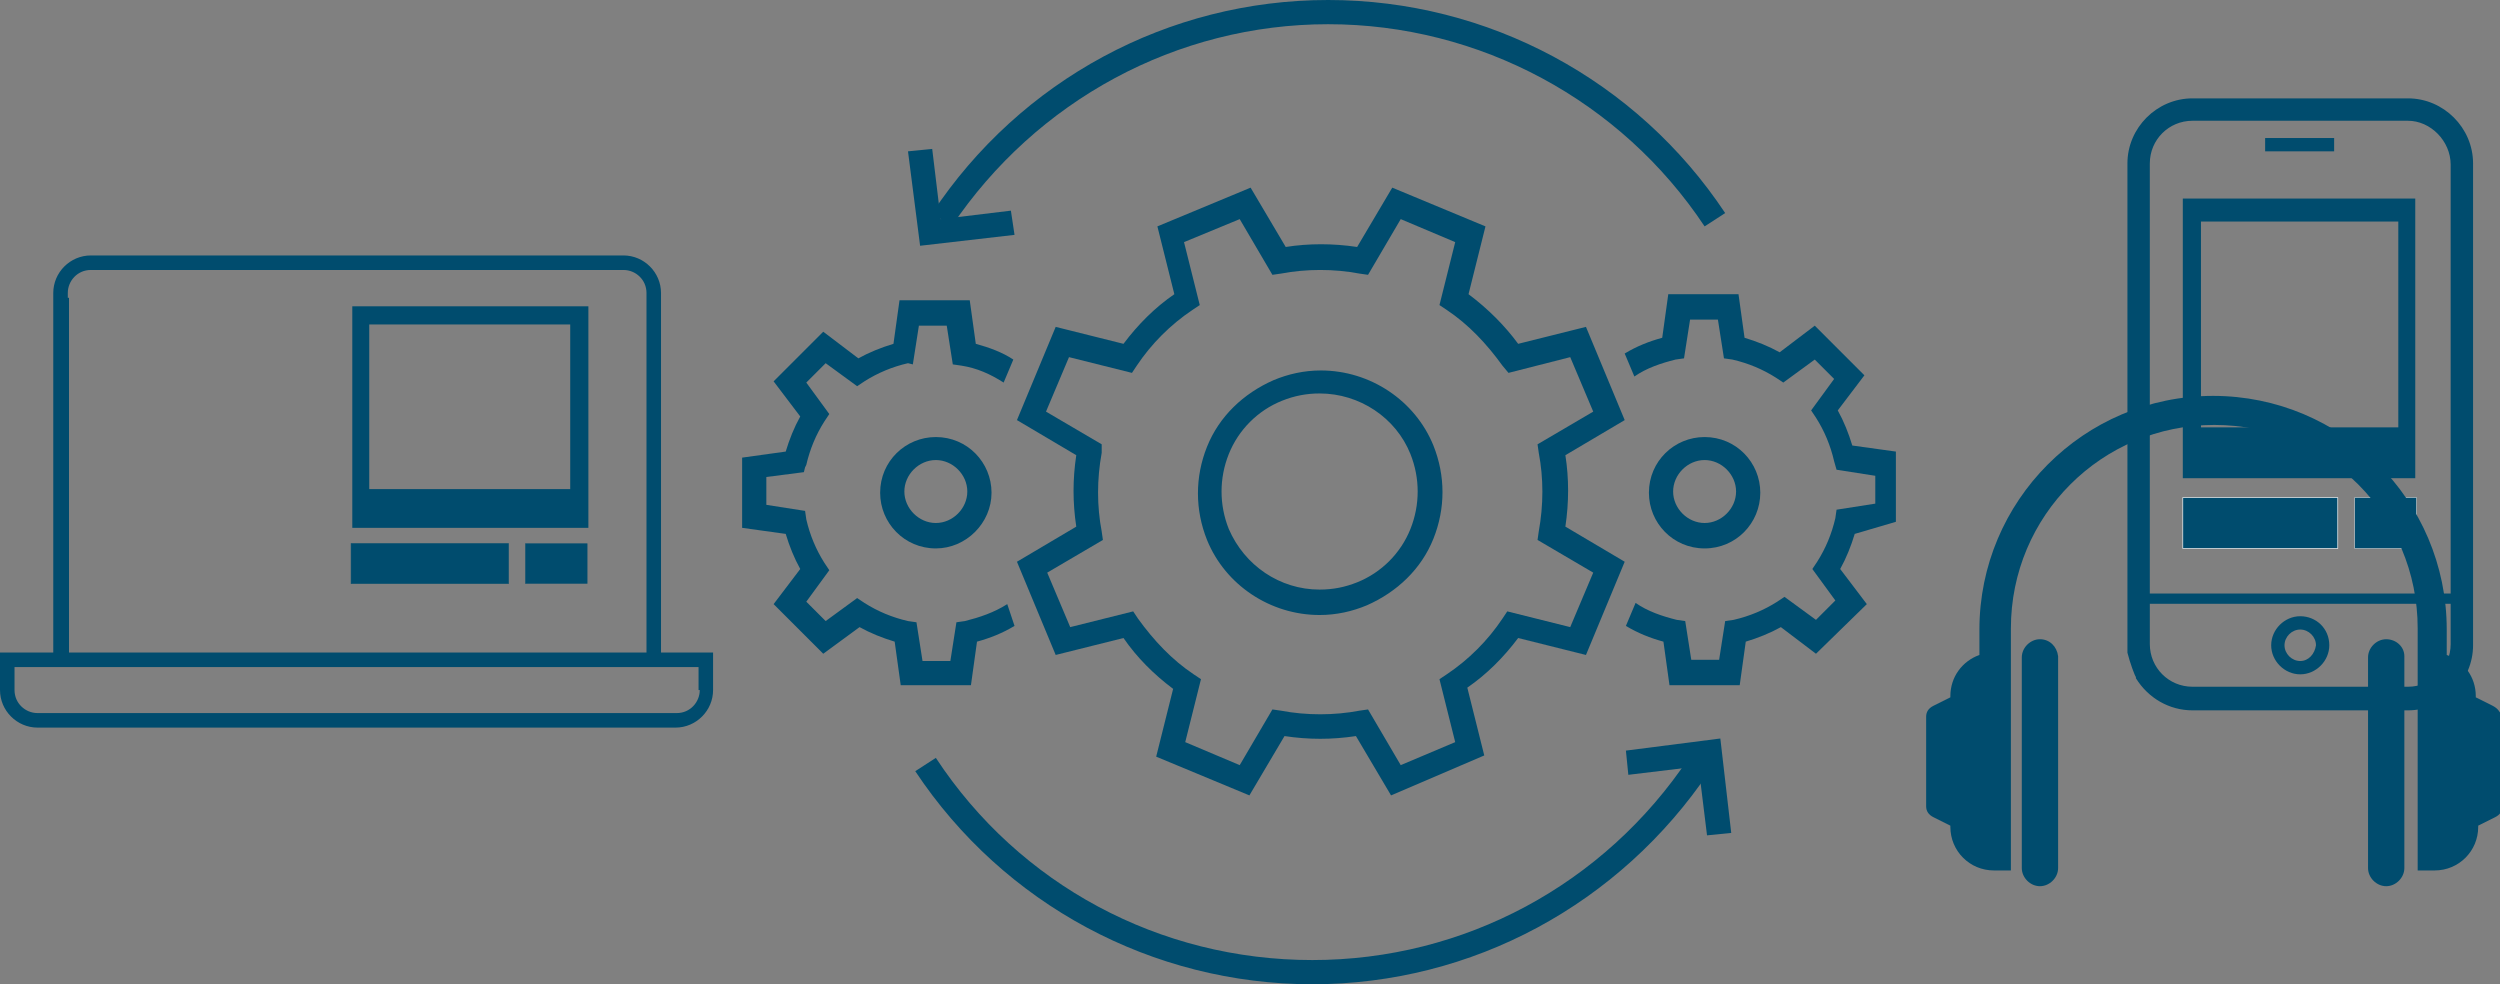 <?xml version="1.0" encoding="utf-8"?>
<!-- Generator: Adobe Illustrator 25.2.3, SVG Export Plug-In . SVG Version: 6.00 Build 0)  -->
<svg version="1.1" id="Layer_1" xmlns="http://www.w3.org/2000/svg" xmlns:xlink="http://www.w3.org/1999/xlink" x="0px" y="0px"
	 viewBox="0 0 206.5 81.3" style="enable-background:new 0 0 206.5 81.3;" xml:space="preserve">
<rect x="0" y="0" width="206.5" height="81.3" fill="#808080" stroke="none"/>
<style type="text/css">
	.st0{fill:#004C6E;}
	.st1{fill:#004C6E;stroke:#004C6E;stroke-width:2.938956e-02;stroke-miterlimit:10;}
	.st2{fill:#004C6E;stroke:#004C6E;stroke-width:4.679715e-02;stroke-miterlimit:10;}
	.st3{fill:#004C6E;stroke:#004C6E;stroke-width:0.15;stroke-miterlimit:10;}
	.st4{fill:#004C6E;stroke:#FFFFFF;stroke-width:3.277131e-02;stroke-miterlimit:10;}
	.st5{fill:#004C6E;stroke:#FFFFFF;stroke-width:5.218193e-02;stroke-miterlimit:10;}
</style>
<g>
	<g>
		<g>
			<g>
				<g>
					<g>
						<path class="st0" d="M109,50.8L109,50.8c-4.1,0-7.8-2.5-9.3-6.2c-1-2.5-1-5.2,0-7.7c1-2.5,3-4.4,5.5-5.5
							c1.2-0.5,2.5-0.8,3.9-0.8c4.1,0,7.8,2.5,9.3,6.2c1,2.5,1,5.2,0,7.7c-1,2.5-3,4.4-5.5,5.5C111.7,50.5,110.4,50.8,109,50.8z
							 M109,32.5c-1.1,0-2.1,0.2-3.1,0.6c-2,0.8-3.6,2.4-4.4,4.4c-0.8,2-0.8,4.2,0,6.2c1.3,3,4.2,5,7.5,5h0c1.1,0,2.1-0.2,3.1-0.6
							c2-0.8,3.6-2.4,4.4-4.4c0.8-2,0.8-4.2,0-6.2C115.3,34.5,112.3,32.5,109,32.5z"/>
					</g>
				</g>
				<g>
					<g>
						<path class="st0" d="M114.9,65.7l-2.9-4.9c-2,0.3-3.9,0.3-5.9,0l-2.9,4.9l-7.7-3.2l1.4-5.6c-1.6-1.2-3-2.6-4.1-4.2l-5.6,1.4
							l-3.2-7.7l4.9-2.9c-0.3-2-0.3-3.9,0-5.9l-4.9-2.9l3.2-7.7l5.6,1.4c1.2-1.6,2.6-3,4.2-4.1l-1.4-5.6l7.7-3.2l2.9,4.9
							c1.9-0.3,3.9-0.3,5.9,0l2.9-4.9l7.7,3.2l-1.4,5.6c1.6,1.2,3,2.6,4.1,4.1l5.6-1.4l3.2,7.7l-4.9,2.9c0.3,1.9,0.3,3.9,0,5.9
							l4.9,2.9l-3.2,7.7l-5.6-1.4c-1.2,1.6-2.6,3-4.2,4.1l1.4,5.6L114.9,65.7z M113,58.6l2.7,4.6l4.5-1.9l-1.3-5.2l0.6-0.4
							c1.8-1.2,3.4-2.8,4.6-4.6l0.4-0.6l5.2,1.3l1.9-4.5l-4.6-2.7l0.1-0.7c0.4-2.2,0.4-4.4,0-6.5l-0.1-0.7l4.6-2.7l-1.9-4.5
							l-5.1,1.3l-0.5-0.6c-1.3-1.8-2.8-3.4-4.6-4.6l-0.6-0.4l1.3-5.2l-4.5-1.9l-2.7,4.6l-0.7-0.1c-2.1-0.4-4.4-0.4-6.5,0l-0.7,0.1
							l-2.7-4.6L97.8,20l1.3,5.2l-0.6,0.4c-1.8,1.2-3.4,2.8-4.6,4.6l-0.4,0.6l-5.2-1.3l-1.9,4.5l4.6,2.7L91,37.4
							c-0.4,2.2-0.4,4.4,0,6.5l0.1,0.7l-4.6,2.7l1.9,4.5l5.2-1.3l0.4,0.6c1.3,1.8,2.8,3.4,4.6,4.6l0.6,0.4l-1.3,5.2l4.5,1.9l2.7-4.6
							l0.7,0.1c2.1,0.4,4.4,0.4,6.5,0L113,58.6z"/>
					</g>
				</g>
			</g>
			<g>
				<g>
					<g>
						<g>
							<path class="st0" d="M140.8,45.3c-2.6,0-4.6-2.1-4.6-4.6c0-2.6,2.1-4.6,4.6-4.6c2.6,0,4.6,2.1,4.6,4.6
								C145.4,43.2,143.4,45.3,140.8,45.3z M140.8,38c-1.4,0-2.6,1.2-2.6,2.6c0,1.4,1.2,2.6,2.6,2.6c1.4,0,2.6-1.2,2.6-2.6
								C143.4,39.2,142.2,38,140.8,38z"/>
						</g>
					</g>
					<g>
						<g>
							<path class="st0" d="M153.2,44.1c-0.3,1-0.7,2-1.2,2.9l2.2,2.9L150,54l-2.9-2.2c-0.9,0.5-1.9,0.9-2.9,1.2l-0.5,3.6h-5.8
								l-0.5-3.6c-1.1-0.3-2.1-0.7-3.1-1.3l0.8-1.9c1,0.7,2.2,1.1,3.4,1.4l0.7,0.1l0.5,3.2h2.3l0.5-3.2l0.7-0.1
								c1.3-0.3,2.5-0.8,3.6-1.5l0.6-0.4l2.6,1.9l1.6-1.6l-1.9-2.6l0.4-0.6c0.7-1.1,1.2-2.3,1.5-3.6l0.1-0.7l3.2-0.5v-2.3l-3.2-0.5
								l-0.2-0.7c-0.3-1.3-0.8-2.5-1.5-3.6l-0.4-0.6l1.9-2.6l-1.6-1.6l-2.6,1.9l-0.6-0.4c-1.1-0.7-2.3-1.2-3.6-1.5l-0.7-0.1
								l-0.5-3.2h-2.3l-0.5,3.2l-0.7,0.1c-1.2,0.3-2.4,0.7-3.4,1.4l-0.8-1.9c1-0.6,2-1,3.1-1.3l0.5-3.6h5.8l0.5,3.6
								c1,0.3,2,0.7,2.9,1.2l2.9-2.2l4.1,4.1l-2.2,2.9c0.5,0.9,0.9,1.9,1.2,2.9l3.6,0.5v5.8L153.2,44.1z"/>
						</g>
					</g>
				</g>
				<g>
					<g>
						<g>
							<path class="st0" d="M77.3,45.3c-2.6,0-4.6-2.1-4.6-4.6c0-2.6,2.1-4.6,4.6-4.6c2.6,0,4.6,2.1,4.6,4.6
								C81.9,43.2,79.8,45.3,77.3,45.3z M77.3,38c-1.4,0-2.6,1.2-2.6,2.6c0,1.4,1.2,2.6,2.6,2.6c1.4,0,2.6-1.2,2.6-2.6
								C79.9,39.2,78.7,38,77.3,38z"/>
						</g>
					</g>
					<g>
						<g>
							<path class="st0" d="M83.8,51.7c-1,0.6-2,1-3.1,1.3l-0.5,3.6h-5.8l-0.5-3.6c-1-0.3-2-0.7-2.9-1.2L68,54l-4.1-4.1l2.2-2.9
								c-0.5-0.9-0.9-1.9-1.2-2.9l-3.6-0.5v-5.8l3.6-0.5c0.3-1,0.7-2,1.2-2.9l-2.2-2.9l4.1-4.1l2.9,2.2c0.9-0.5,1.9-0.9,2.9-1.2
								l0.5-3.6h5.8l0.5,3.6c1.1,0.3,2.2,0.7,3.1,1.3l-0.8,1.9c-1.1-0.7-2.2-1.2-3.5-1.4l-0.7-0.1l-0.5-3.2h-2.3l-0.5,3.2L75,30
								c-1.3,0.3-2.5,0.8-3.6,1.5l-0.6,0.4L68.2,30l-1.6,1.6l1.9,2.6l-0.4,0.6c-0.7,1.1-1.2,2.3-1.5,3.6l-0.1,0.2L66.4,39l-3.1,0.4
								v2.3l3.2,0.5l0.1,0.7c0.3,1.3,0.8,2.5,1.5,3.6l0.4,0.6l-1.9,2.6l1.6,1.6l2.6-1.9l0.6,0.4c1.1,0.7,2.3,1.2,3.6,1.5l0.7,0.1
								l0.5,3.2h2.3l0.5-3.2l0.7-0.1c1.2-0.3,2.4-0.7,3.5-1.4L83.8,51.7z"/>
						</g>
					</g>
				</g>
			</g>
		</g>
		<g>
			<g>
				<polygon class="st0" points="141,69 140.3,63.3 134.5,64 134.3,62 142.1,61 143,68.8 				"/>
			</g>
			<g>
				<path class="st0" d="M108.4,81.3c-13.2,0-25.5-6.6-32.8-17.6l1.7-1.1c6.9,10.5,18.5,16.7,31.1,16.7c12.5,0,24.1-6.2,31.1-16.7
					l1.7,1.1C133.8,74.7,121.6,81.3,108.4,81.3z"/>
			</g>
		</g>
		<g>
			<g>
				<g>
					<polygon class="st0" points="76,20.3 75,12.5 77,12.3 77.7,18.1 83.5,17.4 83.8,19.4 					"/>
				</g>
			</g>
			<g>
				<path class="st0" d="M140.8,18.7C133.9,8.3,122.2,2,109.7,2C97.2,2,85.6,8.3,78.6,18.7L77,17.6C84.3,6.6,96.5,0,109.7,0
					c13.2,0,25.5,6.6,32.8,17.6L140.8,18.7z"/>
			</g>
		</g>
	</g>
	<g>
		<g>
			<rect x="43.4" y="44.9" class="st1" width="5.1" height="3.3"/>
			<rect x="29" y="44.9" class="st2" width="13" height="3.3"/>
			<path class="st0" d="M29.1,25.3v18.3h19.5V25.3H29.1z M47.1,40.4H30.5V26.8h16.6V40.4z"/>
		</g>
		<path class="st0" d="M54.6,53.9v-4.4v-5.7V24.2c0-1.7-1.4-3.1-3.1-3.1h-2.7h-1.3h-40c-1.7,0-3.1,1.4-3.1,3.1v29.7H0V57
			c0,1.7,1.4,3.1,3.1,3.1h52.7c1.7,0,3.1-1.4,3.1-3.1v-3.1H54.6z M5.6,24.6L5.6,24.6l0-0.4c0-1,0.8-1.9,1.9-1.9h44
			c1,0,1.9,0.8,1.9,1.9v1.4h0v0.6h0v27.7H5.7V26.8h0V24.6z M57.8,57c0,1-0.8,1.9-1.9,1.9H3.1c-1,0-1.9-0.8-1.9-1.9v-1.9h24.5h7.5
			h24.5V57z"/>
	</g>
	<g>
		<g>
			<g>
				<path class="st3" d="M198.9,8.2h-17.8c-2.9,0-5.3,2.4-5.3,5.3v39.7c0,0.2,0,0.4,0,0.7c0.2,0.8,0.6,1.9,0.7,2l0,0.1
					c1,1.6,2.7,2.6,4.6,2.6h17.8c2.9,0,5.3-2.4,5.3-5.3V13.5C204.2,10.6,201.8,8.2,198.9,8.2z M202.5,53.2c0,2-1.6,3.6-3.6,3.6
					h-17.8c-2,0-3.6-1.6-3.6-3.6v-3.4h25V53.2z M202.5,13.6v35.5h-25V13.6v-0.1c0-2,1.6-3.6,3.6-3.6h17.8
					C200.8,9.9,202.5,11.6,202.5,13.6L202.5,13.6z"/>
				<path class="st0" d="M190,50.9c-1.3,0-2.4,1.1-2.4,2.4c0,1.3,1.1,2.4,2.4,2.4c1.3,0,2.4-1.1,2.4-2.4
					C192.4,51.9,191.3,50.9,190,50.9z M190,54.6c-0.7,0-1.3-0.6-1.3-1.3c0-0.7,0.6-1.3,1.3-1.3c0.7,0,1.3,0.6,1.3,1.3
					C191.2,54,190.7,54.6,190,54.6z"/>
				<rect x="187.1" y="11.4" class="st0" width="5.7" height="1.1"/>
			</g>
			<g>
				<rect x="194.5" y="41.1" class="st4" width="5.1" height="4.2"/>
				<rect x="180.3" y="41.1" class="st5" width="12.8" height="4.2"/>
				<path class="st0" d="M180.3,16.4v23.1h19.2V16.4H180.3z M198.1,35.3h-16.3v-17h16.3V35.3z"/>
			</g>
		</g>
		<g id="XMLID_19_">
			<path id="XMLID_22_" class="st0" d="M168.5,52.8c-0.8,0-1.5,0.7-1.5,1.5v17.4c0,0.8,0.7,1.5,1.5,1.5c0.8,0,1.5-0.7,1.5-1.5V54.2
				C169.9,53.4,169.3,52.8,168.5,52.8z"/>
			<path id="XMLID_21_" class="st0" d="M197.1,52.8c-0.8,0-1.5,0.7-1.5,1.5v17.4c0,0.8,0.7,1.5,1.5,1.5s1.5-0.7,1.5-1.5V54.2
				C198.6,53.4,197.9,52.8,197.1,52.8z"/>
			<path id="XMLID_20_" class="st0" d="M205.9,58.3l-1.4-0.7v-0.1c0-1.6-1-2.9-2.4-3.4V52c0-10.7-8.7-19.3-19.3-19.3
				c-10.7,0-19.3,8.7-19.3,19.3v2.1c-1.4,0.5-2.4,1.8-2.4,3.4v0.1l-1.4,0.7c-0.4,0.2-0.6,0.5-0.6,0.9v7.4c0,0.4,0.2,0.7,0.6,0.9
				l1.4,0.7v0.1c0,2,1.6,3.6,3.6,3.6h1.4v-0.3l0-19.7c0-9.3,7.5-16.8,16.8-16.8c9.3,0,16.8,7.5,16.8,16.8l0,19.7v0.3h1.4
				c2,0,3.6-1.6,3.6-3.6v-0.1l1.4-0.7c0.4-0.2,0.6-0.5,0.6-0.9v-7.4C206.5,58.8,206.3,58.5,205.9,58.3z"/>
		</g>
	</g>
</g>
</svg>
